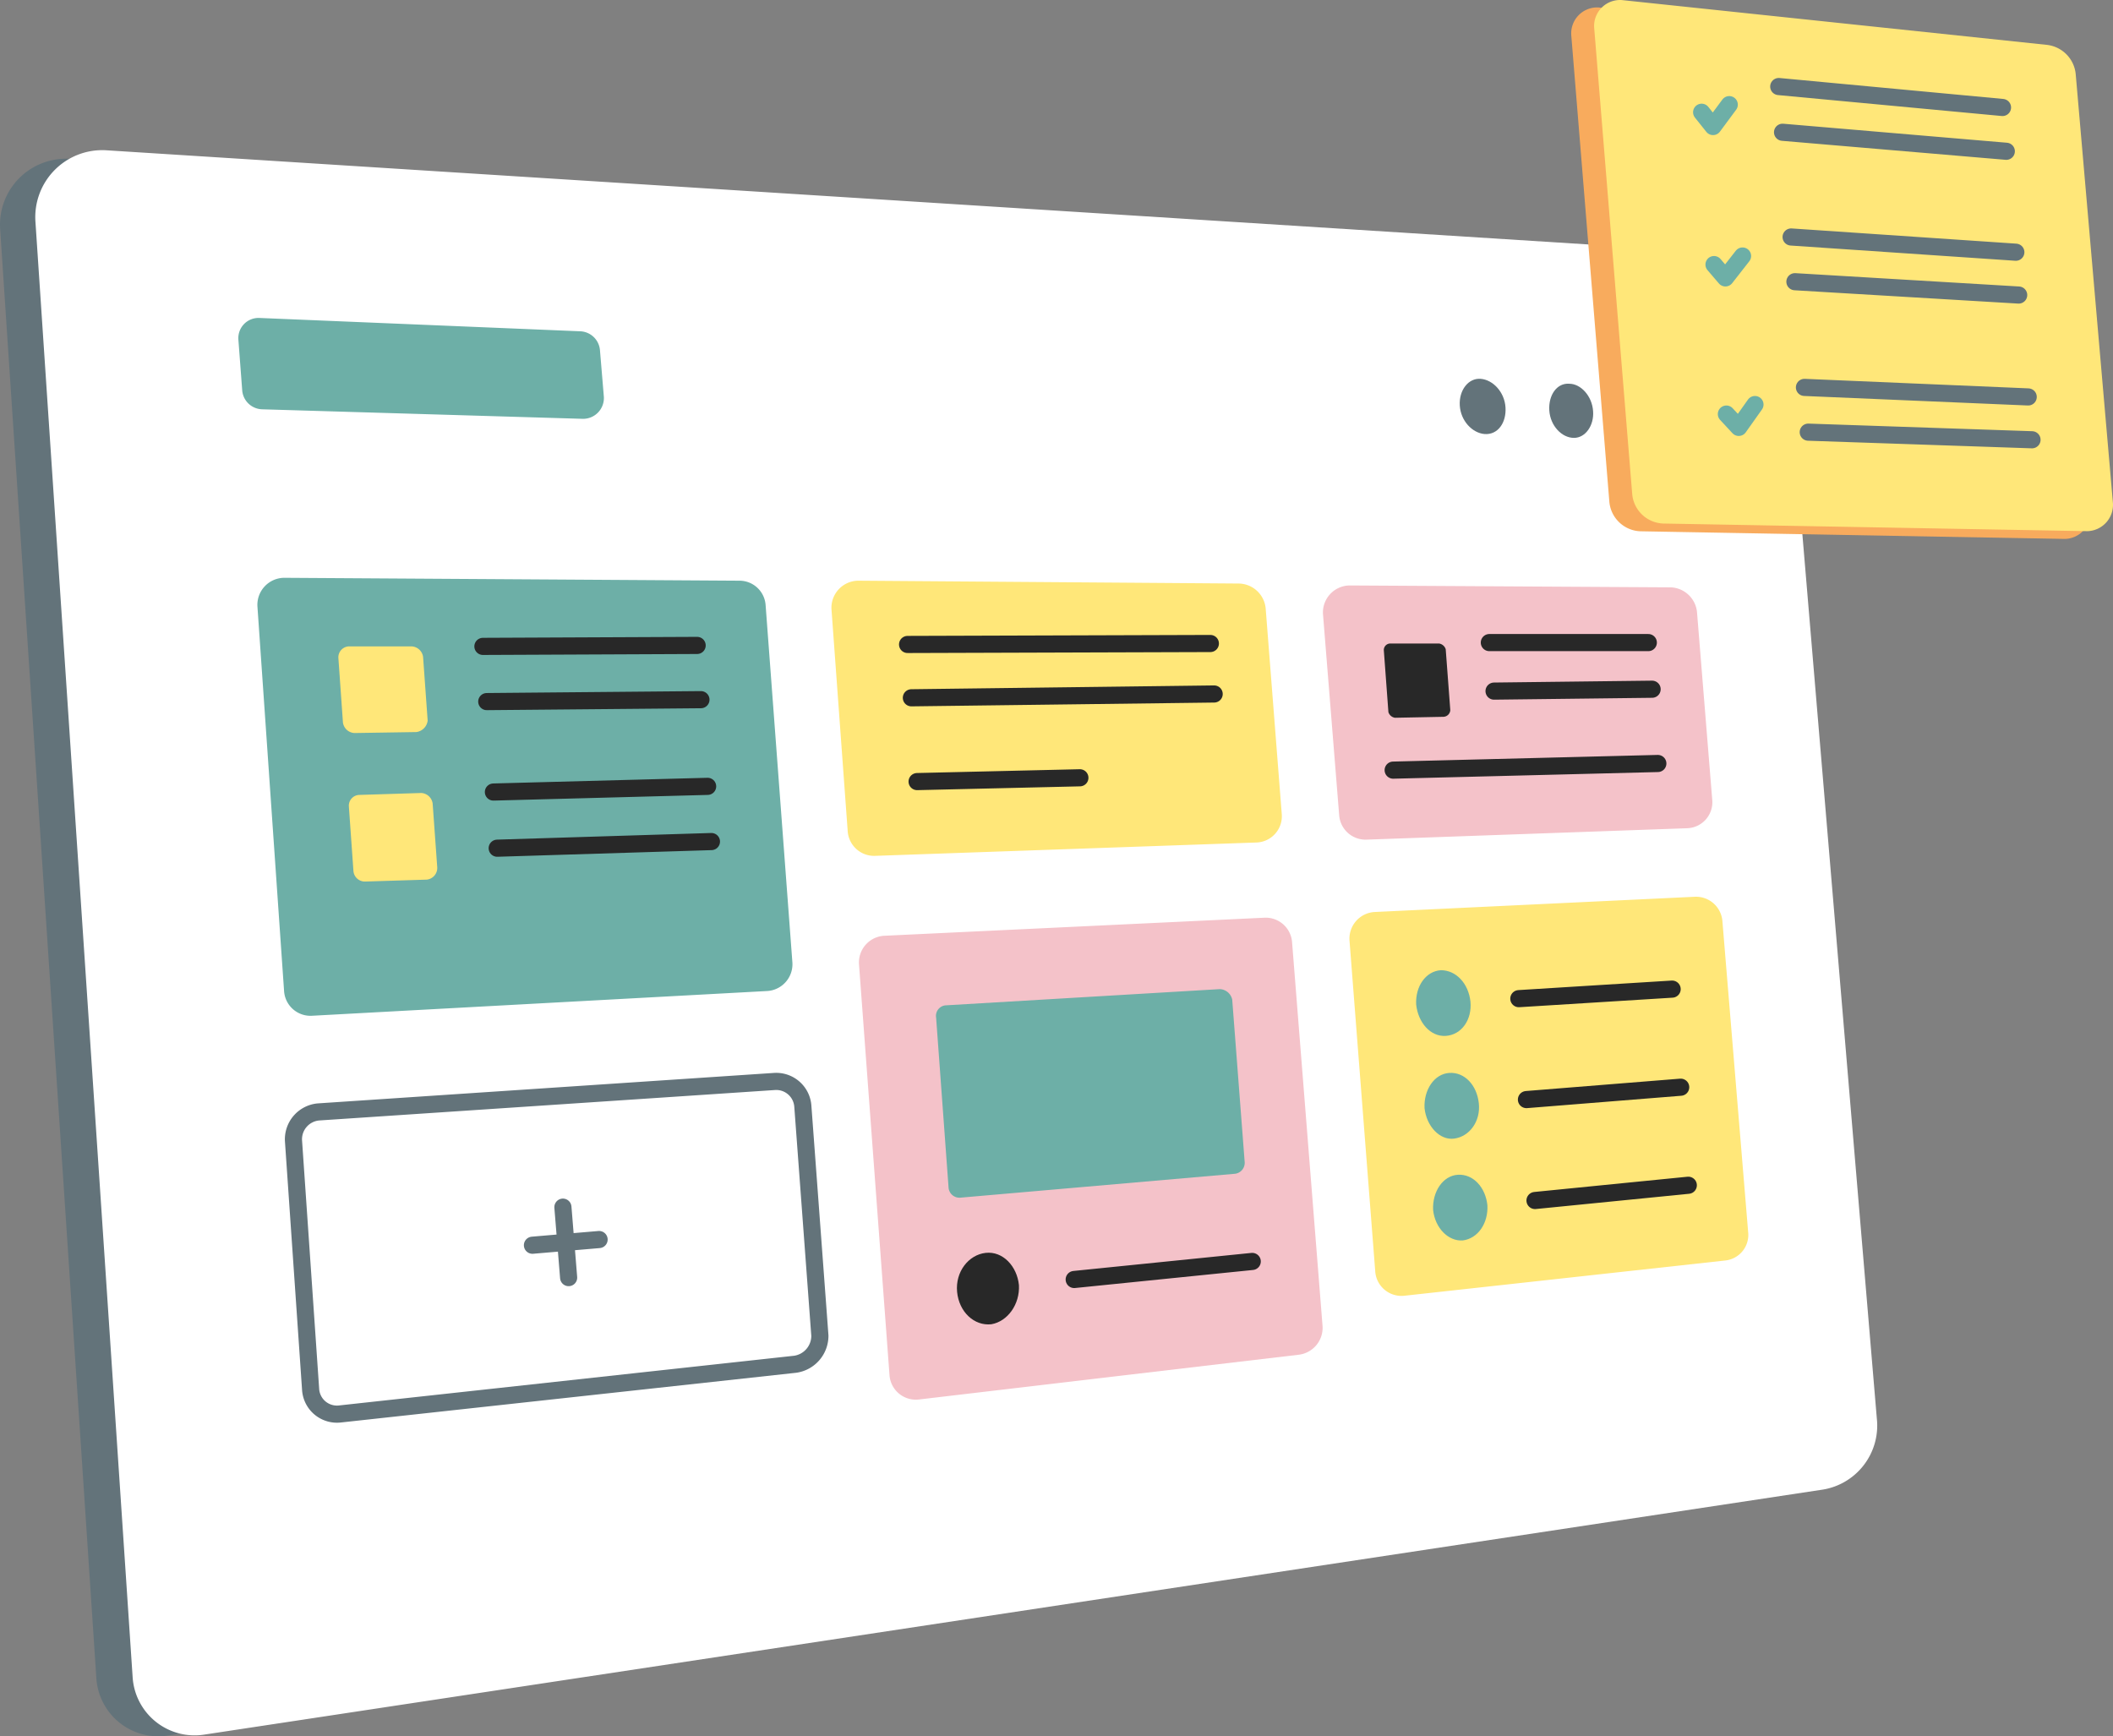 <svg xmlns="http://www.w3.org/2000/svg" width="461.203" height="378.99" viewBox="0 0 461.203 378.99">
  <rect x="0" y="0" width="461.203" height="378.99" fill="#808080" stroke="none"/>
  <g id="Group_23" data-name="Group 23" transform="translate(-3302 2658)">
    <g id="Isolation_Mode" data-name="Isolation Mode" transform="translate(3286.955 -2660.37)">
      <path id="Path_428" data-name="Path 428" d="M402.88,328,51.67,381.2a13.55,13.55,0,0,1-15.59-12.47l-21-316.3A14.41,14.41,0,0,1,30.47,37.05L382.3,59.5A13.58,13.58,0,0,1,395,71.76l20.16,240.86A14.67,14.67,0,0,1,402.88,328Z" fill="#63737a"/>
      <path id="Path_429" data-name="Path 429" d="M412.44,327.58,59.56,381A13.55,13.55,0,0,1,44,368.52L22.78,50.77A14.62,14.62,0,0,1,38.37,35.18L391.65,57.63A13.6,13.6,0,0,1,404.33,70.1L424.7,312A14.16,14.16,0,0,1,412.44,327.58Z" fill="#fff"/>
      <path id="Path_430" data-name="Path 430" d="M182.38,218.69l-99.33,5.4a5.78,5.78,0,0,1-6-5.4l-5.82-84a5.91,5.91,0,0,1,5.77-6.2l99.34.63a5.73,5.73,0,0,1,5.82,5.4L188,212.45a5.86,5.86,0,0,1-5.62,6.24Z" fill="#6dafa7"/>
      <path id="Path_431" data-name="Path 431" d="M289.2,186.27l-83.13,2.91a5.78,5.78,0,0,1-6-5.41l-3.54-48.42a5.91,5.91,0,0,1,5.82-6.23l83.13.62a6,6,0,0,1,5.82,5.4L294.81,180a5.74,5.74,0,0,1-5.61,6.27Z" fill="#ffe779"/>
      <path id="Path_432" data-name="Path 432" d="M383.34,183.15l-70,2.49a5.77,5.77,0,0,1-6-5.4l-3.53-43.85a5.9,5.9,0,0,1,5.82-6.23l70,.41a6,6,0,0,1,5.82,5.41l3.32,40.93a5.68,5.68,0,0,1-5.43,6.24Z" fill="#f4c2c9"/>
      <path id="Path_433" data-name="Path 433" d="M188.62,300.15,89.28,311a5.76,5.76,0,0,1-6.44-5.41L79.1,251.31a6,6,0,0,1,5.4-6.23l99.55-6.65a5.82,5.82,0,0,1,6.23,5.4L194,293.92a6.28,6.28,0,0,1-5.38,6.23Z" fill="none" stroke="#63737a" stroke-linecap="round" stroke-linejoin="round" stroke-width="3.74"/>
      <path id="Path_434" data-name="Path 434" d="M298.55,298.07l-82.92,9.77a5.76,5.76,0,0,1-6.44-5.4l-6.65-89.57a5.84,5.84,0,0,1,5.4-6.24l83.13-3.95a5.78,5.78,0,0,1,6,5.41l6.65,83.75A5.92,5.92,0,0,1,298.55,298.07Z" fill="#f4c2c9"/>
      <path id="Path_435" data-name="Path 435" d="M281.3,218.27l-59.64,3.53a2.31,2.31,0,0,0-2.29,2.7l2.71,37a2.39,2.39,0,0,0,2.7,2.28l59.64-5.19a2.41,2.41,0,0,0,2.29-2.7L284,220.56a2.89,2.89,0,0,0-2.7-2.29Z" fill="#6dafa7"/>
      <path id="Path_436" data-name="Path 436" d="M391.65,277.5l-70,7.69a5.75,5.75,0,0,1-6.44-5.41l-5.61-72.11a5.83,5.83,0,0,1,5.4-6.23l70-3.33a5.78,5.78,0,0,1,6,5.41l5.61,67.74a5.62,5.62,0,0,1-4.96,6.24Z" fill="#ffe779"/>
      <line id="Line_47" data-name="Line 47" x2="1.25" y2="15.38" transform="translate(137.91 265.86)" fill="none" stroke="#63737a" stroke-linecap="round" stroke-linejoin="round" stroke-width="3.74"/>
      <line id="Line_48" data-name="Line 48" y1="1.24" x2="14.55" transform="translate(131.26 272.93)" fill="none" stroke="#63737a" stroke-linecap="round" stroke-linejoin="round" stroke-width="3.74"/>
      <path id="Path_437" data-name="Path 437" d="M237.45,282.9c-.41-4.16-3.53-7.48-7.27-7.06s-6.65,4.15-6.23,8.52,3.74,7.48,7.48,7.06C235,290.8,237.66,287.06,237.45,282.9Z" fill="#282828"/>
      <line id="Line_49" data-name="Line 49" y1="3.94" x2="38.86" transform="translate(249.51 277.71)" fill="none" stroke="#282828" stroke-linecap="round" stroke-linejoin="round" stroke-width="3.74"/>
      <path id="Path_438" data-name="Path 438" d="M336,221c-.42-3.95-3.12-6.86-6.44-6.86-3.33.21-5.61,3.54-5.41,7.49.42,3.94,3.12,7.06,6.45,6.85C334.09,228.25,336.37,224.92,336,221Z" fill="#6dafa7"/>
      <line id="Line_50" data-name="Line 50" y1="2.08" x2="33.46" transform="translate(346.56 218.27)" fill="none" stroke="#282828" stroke-linecap="round" stroke-linejoin="round" stroke-width="3.74"/>
      <path id="Path_439" data-name="Path 439" d="M337.83,243.21c-.42-4-3.12-6.86-6.44-6.65s-5.61,3.74-5.41,7.69c.42,3.95,3.33,7.06,6.45,6.65C335.75,250.48,338.25,247.16,337.83,243.21Z" fill="#6dafa7"/>
      <line id="Line_51" data-name="Line 51" y1="2.7" x2="33.67" transform="translate(348.22 239.68)" fill="none" stroke="#282828" stroke-linecap="round" stroke-linejoin="round" stroke-width="3.74"/>
      <path id="Path_440" data-name="Path 440" d="M339.7,265.44c-.42-3.94-3.12-6.85-6.44-6.65s-5.61,3.75-5.41,7.69c.42,3.95,3.33,6.86,6.45,6.65C337.62,272.72,339.91,269.39,339.7,265.44Z" fill="#6dafa7"/>
      <line id="Line_52" data-name="Line 52" y1="3.33" x2="33.46" transform="translate(350.09 261.08)" fill="none" stroke="#282828" stroke-linecap="round" stroke-linejoin="round" stroke-width="3.74"/>
      <path id="Path_441" data-name="Path 441" d="M105.91,162.16l-13.51.21a2.66,2.66,0,0,1-2.5-2.29l-1-14.13a2.39,2.39,0,0,1,2.49-2.49H104.9a2.66,2.66,0,0,1,2.49,2.28l1,13.93a2.87,2.87,0,0,1-2.48,2.49Z" fill="#ffe779"/>
      <line id="Line_53" data-name="Line 53" y1="0.21" x2="46.76" transform="translate(120.45 143.25)" fill="none" stroke="#282828" stroke-linecap="round" stroke-linejoin="round" stroke-width="3.74"/>
      <line id="Line_54" data-name="Line 54" y1="0.42" x2="46.75" transform="translate(121.29 155.09)" fill="none" stroke="#282828" stroke-linecap="round" stroke-linejoin="round" stroke-width="3.74"/>
      <path id="Path_442" data-name="Path 442" d="M330.14,158.83l-10.6.21a1.77,1.77,0,0,1-1.45-1.24l-1-13.51a1.42,1.42,0,0,1,1.45-1.46h10.6a1.81,1.81,0,0,1,1.46,1.25l1,13.3A1.56,1.56,0,0,1,330.14,158.83Z" fill="#282828"/>
      <line id="Line_55" data-name="Line 55" x2="34.7" transform="translate(340.12 142.63)" fill="none" stroke="#282828" stroke-linecap="round" stroke-linejoin="round" stroke-width="3.74"/>
      <line id="Line_56" data-name="Line 56" y1="0.41" x2="34.5" transform="translate(341.15 152.81)" fill="none" stroke="#282828" stroke-linecap="round" stroke-linejoin="round" stroke-width="3.74"/>
      <line id="Line_57" data-name="Line 57" y1="1.45" x2="57.77" transform="translate(319.13 169.02)" fill="none" stroke="#282828" stroke-linecap="round" stroke-linejoin="round" stroke-width="3.74"/>
      <path id="Path_443" data-name="Path 443" d="M108.19,194.37l-13.51.42a2.5,2.5,0,0,1-2.49-2.29l-1-14.13a2.35,2.35,0,0,1,2.29-2.49l13.51-.42a2.66,2.66,0,0,1,2.49,2.29l1,13.92a2.56,2.56,0,0,1-2.29,2.7Z" fill="#ffe779"/>
      <line id="Line_58" data-name="Line 58" y1="1.24" x2="46.76" transform="translate(122.74 174.01)" fill="none" stroke="#282828" stroke-linecap="round" stroke-linejoin="round" stroke-width="3.74"/>
      <line id="Line_59" data-name="Line 59" y1="1.45" x2="46.76" transform="translate(123.57 186.06)" fill="none" stroke="#282828" stroke-linecap="round" stroke-linejoin="round" stroke-width="3.74"/>
      <path id="Path_444" data-name="Path 444" d="M142.27,93.79l-70-2.08a4.49,4.49,0,0,1-4.36-4.16l-.83-11a4.41,4.41,0,0,1,4.57-4.78l70,2.91A4.5,4.5,0,0,1,146,78.83L146.85,89a4.54,4.54,0,0,1-4.58,4.79Z" fill="#6dafa7"/>
      <line id="Line_60" data-name="Line 60" y1="0.21" x2="66.09" transform="translate(213.14 142.83)" fill="none" stroke="#282828" stroke-linecap="round" stroke-linejoin="round" stroke-width="3.74"/>
      <line id="Line_61" data-name="Line 61" y1="0.83" x2="66.09" transform="translate(213.97 153.85)" fill="none" stroke="#282828" stroke-linecap="round" stroke-linejoin="round" stroke-width="3.74"/>
      <line id="Line_62" data-name="Line 62" y1="0.83" x2="35.53" transform="translate(215.22 172.14)" fill="none" stroke="#282828" stroke-linecap="round" stroke-linejoin="round" stroke-width="3.74"/>
      <path id="Path_445" data-name="Path 445" d="M381.26,92.75c-.2-3.12-2.49-5.82-5.19-6-2.5-.2-4.57,2.5-4.16,5.61.21,3.33,2.5,6,5.2,6C379.6,98.57,381.47,95.87,381.26,92.75Z" fill="#63737a"/>
      <path id="Path_446" data-name="Path 446" d="M362.77,92.13c-.21-3.33-2.7-6-5.2-6-2.7-.21-4.57,2.49-4.36,5.82s2.7,6,5.4,6C361.1,97.94,363,95.24,362.77,92.13Z" fill="#63737a"/>
      <path id="Path_447" data-name="Path 447" d="M343.65,91.29c-.21-3.32-2.7-6-5.4-6.23s-4.78,2.49-4.58,5.82,2.7,6,5.41,6.23C342,97.32,343.86,94.62,343.65,91.29Z" fill="#63737a"/>
      <path id="Path_448" data-name="Path 448" d="M465.64,120l-92.27-1.66a7.07,7.07,0,0,1-7.07-6.65L358,10a5.67,5.67,0,0,1,6-6l92.69,9.77a7.13,7.13,0,0,1,6.44,6.65l8.11,93.31a5.63,5.63,0,0,1-5.6,6.27Z" fill="#f8ab5d"/>
      <path id="Path_449" data-name="Path 449" d="M470.62,118.31l-92.27-1.66a7.06,7.06,0,0,1-7.06-6.65L363,8.38a5.67,5.67,0,0,1,6-6l92.69,9.77a7.12,7.12,0,0,1,6.44,6.65l8.1,93.31a5.75,5.75,0,0,1-5.61,6.2Z" fill="#ffe779"/>
      <line id="Line_63" data-name="Line 63" x2="48.84" y2="4.57" transform="translate(403.29 21.26)" fill="none" stroke="#63737a" stroke-linecap="round" stroke-linejoin="round" stroke-width="3.74"/>
      <line id="Line_64" data-name="Line 64" x2="48.84" y2="4.15" transform="translate(404.12 31.24)" fill="none" stroke="#63737a" stroke-linecap="round" stroke-linejoin="round" stroke-width="3.74"/>
      <line id="Line_65" data-name="Line 65" x2="49.05" y2="3.32" transform="translate(405.99 54.1)" fill="none" stroke="#63737a" stroke-linecap="round" stroke-linejoin="round" stroke-width="3.74"/>
      <line id="Line_66" data-name="Line 66" x2="48.84" y2="2.91" transform="translate(406.82 63.86)" fill="none" stroke="#63737a" stroke-linecap="round" stroke-linejoin="round" stroke-width="3.74"/>
      <line id="Line_67" data-name="Line 67" x2="48.84" y2="2.08" transform="translate(408.9 86.93)" fill="none" stroke="#63737a" stroke-linecap="round" stroke-linejoin="round" stroke-width="3.74"/>
      <line id="Line_68" data-name="Line 68" x2="48.84" y2="1.66" transform="translate(409.73 96.7)" fill="none" stroke="#63737a" stroke-linecap="round" stroke-linejoin="round" stroke-width="3.74"/>
      <path id="Path_450" data-name="Path 450" d="M386.46,26.87l2.49,3.12,3.54-4.78" fill="none" stroke="#6dafa7" stroke-linecap="round" stroke-linejoin="round" stroke-width="3.74"/>
      <path id="Path_451" data-name="Path 451" d="M389.16,60.12l2.49,2.91,3.74-4.78" fill="none" stroke="#6dafa7" stroke-linecap="round" stroke-linejoin="round" stroke-width="3.74"/>
      <path id="Path_452" data-name="Path 452" d="M391.86,92.75l2.7,2.91,3.54-4.99" fill="none" stroke="#6dafa7" stroke-linecap="round" stroke-linejoin="round" stroke-width="3.74"/>
    </g>
  </g>
</svg>
